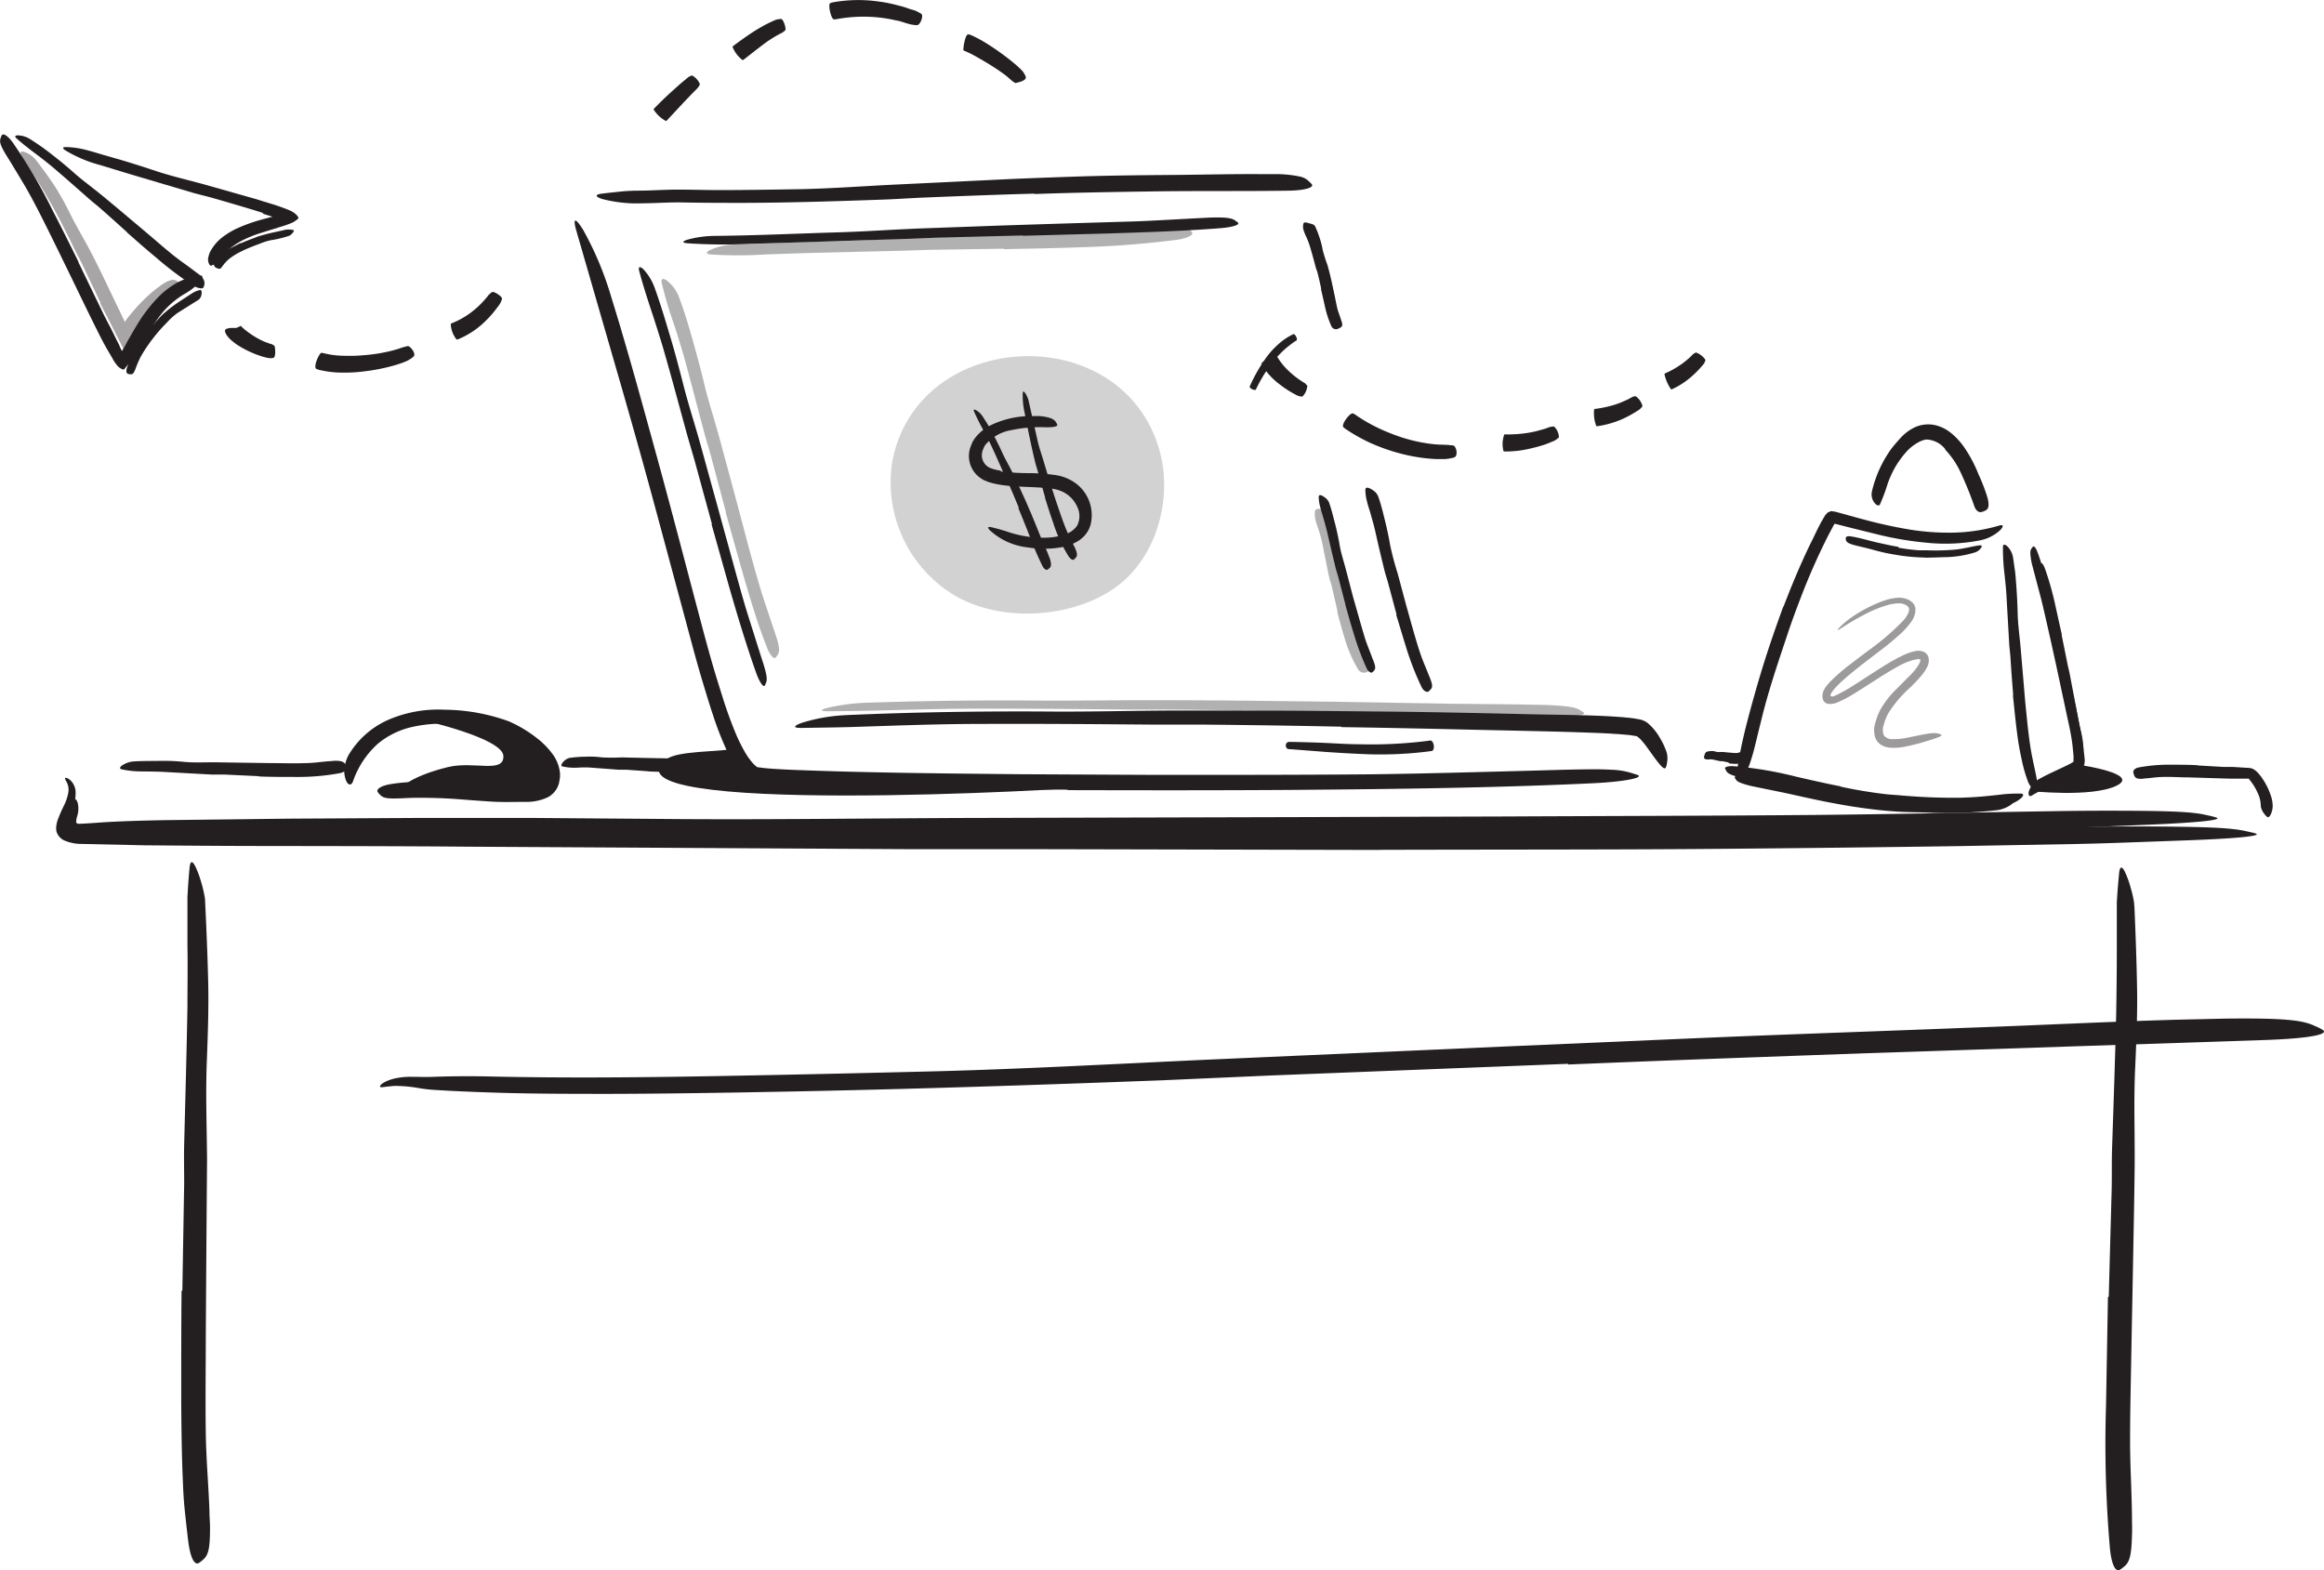 <svg xmlns="http://www.w3.org/2000/svg" width="300" height="202.715" viewBox="0 0 300 202.715">
  <g id="Offer" transform="translate(-17.078 -95.163)">
    <path id="Path_84249" data-name="Path 84249" d="M223.591,189.24a28.677,28.677,0,0,0,3.423.228,24.5,24.5,0,0,1,3.707.259,5.808,5.808,0,0,1,2.811,1.239,5.146,5.146,0,0,1,1.73,4.943,3.577,3.577,0,0,1-.562,1.3,4,4,0,0,1-1,.964,6.265,6.265,0,0,1-2.366.885,13.081,13.081,0,0,1-4.249,0,8.65,8.65,0,0,1-4.881-2.213c-.4-.427-.177-.494.3-.371s1.285.315,2.163.62a14.137,14.137,0,0,0,4.857.708,8.31,8.31,0,0,0,2.317-.4,3.028,3.028,0,0,0,1.624-1.137,2.688,2.688,0,0,0,.037-2.416,3.9,3.9,0,0,0-1.792-1.921,4.461,4.461,0,0,0-1.439-.443c-.544-.074-1.118-.124-1.705-.16-1.18-.074-2.39-.089-3.615-.191a14.957,14.957,0,0,1-2.3-.34l-.587-.166-.581-.235a3.8,3.8,0,0,1-1.056-.784,3.46,3.46,0,0,1-.655-3.676l.177-.443c.074-.143.166-.272.247-.408a4.74,4.74,0,0,1,.62-.73,6.048,6.048,0,0,1,1.47-1.05,11.9,11.9,0,0,1,5.208-1.2h1.168c1.464.149,1.885.443,2.107.834a1.409,1.409,0,0,1,.143.266c.074.266-.531.365-1.526.346a17.825,17.825,0,0,0-4.374.365,5.537,5.537,0,0,0-3.392,1.921,2.575,2.575,0,0,0-.284.568,1.854,1.854,0,0,0-.149.575,1.779,1.779,0,0,0,1.026,1.81,5.814,5.814,0,0,0,1.416.365Z" transform="translate(-77.353 -33.227)" fill="#231f20"/>
    <path id="Path_84250" data-name="Path 84250" d="M226.337,193.437c-.433-1.069-.885-2.138-1.353-3.194-.166-.39-.377-.76-.544-1.143-.62-1.371-1.193-2.737-1.854-4.084-.284-.62-.62-1.186-.915-1.771a24.952,24.952,0,0,1-1.124-2.267c-.105-.247.031-.278.266-.154a2.472,2.472,0,0,1,.853.809c.235.365.469.729.7,1.1l.62,1.131c.408.766.8,1.539,1.161,2.335.427.952.989,1.885,1.452,2.848s1,2.119,1.483,3.194c.3.655.575,1.328.865,1.983.421,1.014.84,2.036,1.239,3.04.315.784.708,1.526,1,2.329.062.177.142.346.2.525.166.692.13.933-.149,1.143a1.273,1.273,0,0,1-.191.143c-.222.112-.494-.112-.708-.55-.315-.655-.62-1.334-.921-2.036s-.562-1.427-.846-2.144c-.427-1.075-.853-2.157-1.31-3.231Z" transform="translate(-77.739 -32.71)" fill="#231f20"/>
    <path id="Path_84251" data-name="Path 84251" d="M233.633,190.631l-.939-3.355c-.112-.408-.253-.8-.354-1.239-.354-1.452-.661-2.916-.958-4.374l-.39-1.952a10.294,10.294,0,0,1-.241-2.539c0-.272.148-.235.309,0a2.928,2.928,0,0,1,.463,1.056c.365,1.643.736,3.276,1.112,4.943.21,1.007.587,2.008.877,3.021.334,1.106.667,2.218,1.02,3.324.21.68.433,1.359.661,2.036.354,1.02.692,2.051,1.093,3.046.315.772.708,1.5,1.05,2.249.081.16.166.321.235.488.247.62.241.865,0,1.124a2.212,2.212,0,0,1-.166.177c-.2.154-.494,0-.778-.451a18.945,18.945,0,0,1-1.927-4.214c-.39-1.1-.741-2.218-1.093-3.337Z" transform="translate(-81.65 -31.268)" fill="#231f20"/>
    <path id="Path_84252" data-name="Path 84252" d="M199.465,267.006l-42.884.062-15.644.081L85.8,267.006c-8.155-.043-16.354,0-24.448,0q-7.791,0-15.619-.031l-3.905-.037-3.911-.089-3.911-.1c-.334,0-.668-.037-1.014-.068a4.554,4.554,0,0,1-1.4-.3,1.408,1.408,0,0,1-.506-.4.885.885,0,0,1-.136-.62,3.744,3.744,0,0,1,.513-1.3,4.573,4.573,0,0,0,.469-1.433c.056-.321.089-.482.177-.469s.216.185.315.562a3.225,3.225,0,0,1-.1,1.674,3.138,3.138,0,0,0-.118.686.266.266,0,0,0,.241.241,1.7,1.7,0,0,0,.39,0c.166,0,.735-.037,1.239-.068l1.682-.118c2.354-.143,5.1-.222,8.094-.278l15.921-.189,15.935-.089H91.676l16.024.124c12.8.124,26.122-.074,39.218-.124l43.2-.112,26.568-.081c13.419-.068,26.908-.081,40.222-.2,10.358-.1,20.506-.328,30.744-.488,2.255-.037,4.455-.056,6.728-.056,8.427,0,11.121.143,12.925.587a12.092,12.092,0,0,1,1.2.3c.809.328-2.62.661-8.786.921l-6.905.284c-2.317.1-4.646.185-6.988.235l-14.211.321c-9.534.191-19.2.334-28.891.457-14.39.185-28.847.2-43.249.3Z" transform="translate(-5.295 -63.821)" fill="#231f20"/>
    <path id="Path_84253" data-name="Path 84253" d="M103.63,245.667s10.207,2.311,10.281,4.6-3.775.62-7.136,1.421c-5.116,1.239-6.345,2.921-6.345,2.921s16.577.885,18.436-.334c2.91-1.916-1.7-5.746-3.176-6.963C113.189,245.241,103.63,245.667,103.63,245.667Z" transform="translate(-31.85 -57.502)" fill="#231f20"/>
    <path id="Path_84254" data-name="Path 84254" d="M200.74,214.718c-9.657-.068-19.314-.166-28.977-.4l-5.295-.136c-1.771-.068-3.522-.112-5.351-.309-.21-.031-.4-.05-.62-.089a2.738,2.738,0,0,1-.443-.112l-.222-.1c-.037,0-.068-.043-.118-.043l-.105-.062c-.272-.222-.421-.346-.62-.5l-.451-.488a10.075,10.075,0,0,1-.741-1.014,16.709,16.709,0,0,1-1.155-2.1,41.844,41.844,0,0,1-1.662-4.325c-.482-1.44-.915-2.891-1.347-4.325s-.846-2.916-1.239-4.368l-4.692-17.43c-1.433-5.32-2.929-10.652-4.436-15.9L137.424,142.8c-.62-2.057-.185-1.952.822-.328a42.153,42.153,0,0,1,3.615,8.65c2.132,6.858,4.01,13.778,5.913,20.7s3.707,13.889,5.561,20.877c.443,1.682.9,3.374,1.378,5.067s1.007,3.38,1.539,5.067a52.248,52.248,0,0,0,1.81,4.943,21.8,21.8,0,0,0,1.161,2.273l.334.519.365.475a5.085,5.085,0,0,0,.383.427,1.328,1.328,0,0,0,.2.177l.142.124a.253.253,0,0,0,.089.043l.166.031c.2,0,.383.056.62.074.408.043.834.074,1.239.105.846.056,1.7.1,2.551.136,9.682.383,19.419.463,29.138.562l17.948.089c9.064,0,18.164,0,27.186-.074,6.994-.081,13.846-.284,20.753-.463l4.542-.13c2.842-.062,4.714-.089,6.031,0a9.841,9.841,0,0,1,2.694.433c.284.1.649.191.828.278.587.328-1.771.846-5.931,1.038-12.357.587-25.394.753-38.479.853-9.719.068-19.487.056-29.231.031Z" transform="translate(-45.878 -17.612)" fill="#231f20"/>
    <path id="Path_84255" data-name="Path 84255" d="M198.255,134.063c-4.692.13-9.4.309-14.1.5-1.717.068-3.429.191-5.141.259-6.048.21-12.1.414-18.177.433-2.688,0-5.4,0-8.069-.056-1.674-.031-3.386.1-5.116.112a17.657,17.657,0,0,1-5.223-.562c-1.075-.354-.791-.62.136-.7.475-.068,1.106-.13,1.854-.21a24.35,24.35,0,0,1,2.6-.16c1.705,0,3.441-.136,5.239-.136s3.485.062,5.239.062c3.478,0,6.969-.062,10.5-.118,4.2-.081,8.582-.427,12.882-.62l14.211-.686q4.374-.185,8.755-.328c4.418-.142,8.866-.177,13.259-.21,3.416-.037,6.8-.118,10.152-.1h2.224a15.081,15.081,0,0,1,2.947.3,2.286,2.286,0,0,1,1.273.655,3.015,3.015,0,0,1,.371.383c.241.4-.915.76-2.941.8-6.012.089-12.32,0-18.672.112-4.714.068-9.453.149-14.211.321Z" transform="translate(-47.637 -13.903)" fill="#231f20"/>
    <path id="Path_84256" data-name="Path 84256" d="M253.721,245.712q-8.8-.185-17.617-.266h-6.432c-7.55-.062-15.107-.124-22.664-.089-3.355,0-6.722.089-10.046.185l-6.413.21c-2.138.062-4.275.081-6.4.118-1.322.037-1.18-.266-.068-.661a22.588,22.588,0,0,1,5.641-.989c8.736-.383,17.461-.525,26.271-.463,5.264.043,10.745-.112,16.132-.13,5.919,0,11.844,0,17.77.043l10.936.105c5.523.068,11.066.185,16.555.315,4.27.112,8.433.068,12.709.4.482.056.933.081,1.433.16l.766.136a2.577,2.577,0,0,1,.974.463,7.123,7.123,0,0,1,1.588,1.952,8.773,8.773,0,0,1,.692,1.408,2.849,2.849,0,0,1,.2,1.761,2.281,2.281,0,0,1-.154.62c-.259.451-1.069-.723-2.472-2.682a10,10,0,0,0-.8-.974,3.426,3.426,0,0,0-.39-.334.376.376,0,0,0-.216-.081c-.383-.056-.784-.136-1.239-.166s-.9-.089-1.384-.105c-1.854-.13-3.812-.177-5.754-.247-3.9-.112-7.859-.191-11.838-.278-5.9-.136-11.838-.272-17.763-.354Z" transform="translate(-63.48 -56.737)" fill="#231f20"/>
    <path id="Path_84257" data-name="Path 84257" d="M159.99,184.17l-2.273-8.31-.877-3.015c-.983-3.559-1.927-7.13-2.947-10.677-.443-1.576-.952-3.145-1.446-4.692-.661-1.983-1.316-3.966-1.854-5.993-.16-.62.124-.62.562-.2a6.945,6.945,0,0,1,1.458,2.441c.729,2.014,1.334,4.059,1.948,6.109s1.169,4.125,1.7,6.215c.62,2.472,1.458,5.042,2.169,7.581L160.739,182l1.416,5.152c.717,2.595,1.421,5.214,2.175,7.779.62,2,1.239,3.936,1.854,5.894.136.433.272.853.414,1.285.506,1.613.55,2.157.34,2.6a1.668,1.668,0,0,1-.142.3c-.177.228-.62-.354-1.062-1.526-1.239-3.472-2.366-7.192-3.447-10.93l-2.354-8.372Z" transform="translate(-51.002 -21.336)" fill="#231f20"/>
    <path id="Path_84258" data-name="Path 84258" d="M203.661,142.92l-10.942.278-3.991.16-14.068.457-6.247.191a70.337,70.337,0,0,1-7.989-.074c-.828-.062-.708-.272,0-.482a13.655,13.655,0,0,1,3.515-.475c5.394-.05,10.794-.315,16.256-.469,3.262-.105,6.66-.346,10-.482l11.023-.4,6.8-.216,10.262-.309c2.644-.1,5.233-.272,7.846-.4l1.717-.089c2.157-.056,2.842.056,3.312.433a3.021,3.021,0,0,1,.309.241c.21.253-.667.562-2.236.692-4.658.371-9.576.525-14.519.686l-11.035.3Z" transform="translate(-54.557 -17.36)" fill="#231f20"/>
    <path id="Path_84259" data-name="Path 84259" d="M306.365,213.42l-1.081-4.04c-.13-.494-.3-.974-.433-1.47-.433-1.755-.853-3.5-1.239-5.264-.185-.778-.408-1.551-.62-2.311-.148-.488-.315-.974-.433-1.47a5.949,5.949,0,0,1-.216-1.526c0-.328.259-.346.62-.16a3.045,3.045,0,0,1,.62.408,1.667,1.667,0,0,1,.451.7c.346.983.587,1.983.834,2.991s.475,2.02.655,3.09a35.64,35.64,0,0,0,.974,3.707l1.093,4.078.7,2.508c.354,1.239.717,2.527,1.131,3.762.321.958.723,1.854,1.093,2.8.081.2.177.4.247.62.284.772.259,1.062-.089,1.359a2.475,2.475,0,0,1-.191.177c-.185.136-.649-.062-.9-.62a36.861,36.861,0,0,1-2.014-5.208c-.427-1.347-.815-2.706-1.239-4.065Z" transform="translate(-109.013 -38.94)" fill="#231f20"/>
    <path id="Path_84260" data-name="Path 84260" d="M291.659,150.191c-.148-.7-.3-1.4-.482-2.1-.074-.253-.185-.494-.247-.747-.235-.9-.482-1.8-.753-2.706a10.4,10.4,0,0,0-.457-1.168,5.3,5.3,0,0,1-.309-.772,1.446,1.446,0,0,1-.043-.908c.056-.21.315-.177.62-.074.177.05.346.089.537.148a.62.62,0,0,1,.346.266,10.77,10.77,0,0,1,.568,1.452,9.56,9.56,0,0,1,.414,1.607,19.082,19.082,0,0,0,.62,1.952c.2.717.383,1.446.544,2.175l.29,1.347c.154.68.266,1.365.427,2.036.124.525.346,1.014.494,1.526a3.018,3.018,0,0,1,.112.334c.105.427,0,.581-.377.741a2.307,2.307,0,0,1-.228.1.655.655,0,0,1-.741-.328,13.048,13.048,0,0,1-.885-2.744l-.482-2.119Z" transform="translate(-104.032 -17.758)" fill="#231f20"/>
    <path id="Path_84261" data-name="Path 84261" d="M296.066,212.831l-.914-3.528c-.112-.433-.266-.846-.371-1.279q-.556-2.28-1.075-4.56c-.16-.68-.354-1.347-.544-2.008-.124-.427-.259-.846-.365-1.279a5.172,5.172,0,0,1-.2-1.316c0-.284.2-.3.5-.136a2.682,2.682,0,0,1,.506.371,1.5,1.5,0,0,1,.377.62c.29.846.5,1.724.717,2.595s.408,1.755.568,2.656c.185,1.069.55,2.144.828,3.213l.927,3.546.62,2.175c.309,1.093.62,2.2.952,3.276.272.834.62,1.631.921,2.472.068.177.143.346.21.531.235.674.216.921-.062,1.168a1.234,1.234,0,0,1-.154.154c-.143.112-.525-.068-.736-.55a34.5,34.5,0,0,1-1.682-4.548c-.365-1.168-.692-2.348-1.031-3.528Z" transform="translate(-105.288 -39.537)" fill="#231f20"/>
    <path id="Path_84262" data-name="Path 84262" d="M393.435,259.706q2.706.519,5.443.815l2,.148c2.354.177,4.72.266,7.093.235,1.05,0,2.107-.074,3.151-.177l2.008-.185c.667-.05,1.34-.068,2.02-.062.421,0,.389.222.056.488a4.152,4.152,0,0,1-1.73.717,57.4,57.4,0,0,1-8.341.354c-1.668-.089-3.41-.05-5.116-.191-1.854-.124-3.75-.377-5.6-.668-1.143-.185-2.273-.4-3.4-.62-1.717-.346-3.423-.741-5.11-1.106l-3.911-.8c-.29-.056-.568-.124-.853-.2-1.05-.3-1.371-.463-1.532-.778a1.7,1.7,0,0,1-.112-.2c-.062-.177.42-.284,1.239-.185a56.76,56.76,0,0,1,7.259,1.3c1.81.4,3.63.791,5.449,1.112Z" transform="translate(-138.494 -61.945)" fill="#231f20"/>
    <path id="Path_84263" data-name="Path 84263" d="M386.036,214.287c1.069-2.787,2.218-5.561,3.534-8.242.494-.974.933-1.983,1.483-2.935l.365-.62c.112-.136.235-.247.354-.377.185,0,.284-.177.482-.13a2.642,2.642,0,0,1,.562.089l.525.136,1.323.371c.877.241,1.755.482,2.638.708,1.755.443,3.534.828,5.32,1.106a31.457,31.457,0,0,0,4.98.354,22.532,22.532,0,0,0,6.216-.9c.62-.2.655.068.222.537a5.326,5.326,0,0,1-2.688,1.365,23.292,23.292,0,0,1-6.8.3,42.793,42.793,0,0,1-6.64-1.137l-3.138-.778-1.576-.4-.463-.118a.462.462,0,0,0-.13,0,1.079,1.079,0,0,1-.068.112l-.253.482-.39.729a84.88,84.88,0,0,0-3.6,8.1c-.655,1.705-1.292,3.423-1.854,5.152-.885,2.626-1.771,5.27-2.527,7.921-.587,2.057-1.056,4.109-1.57,6.178-.112.457-.228.9-.365,1.347-.5,1.674-.778,2.175-1.273,2.422a2.212,2.212,0,0,1-.321.16c-.321.081-.4-.686-.16-1.94.315-1.854.76-3.775,1.267-5.691s1.05-3.843,1.631-5.77c.865-2.867,1.854-5.715,2.885-8.545Z" transform="translate(-138.725 -40.82)" fill="#231f20"/>
    <path id="Path_84264" data-name="Path 84264" d="M392.438,257.9q2.885.62,5.8.964c.717.081,1.427.1,2.138.177,2.514.21,5.042.315,7.581.278,1.124-.037,2.255-.1,3.364-.216.708-.074,1.427-.143,2.144-.235a21,21,0,0,1,2.163-.081c.451,0,.42.266.074.587a3.849,3.849,0,0,1-1.854.885,52.977,52.977,0,0,1-8.922.421c-1.792-.1-3.658-.056-5.489-.222-2.014-.155-4.016-.457-5.993-.8-1.239-.216-2.435-.469-3.646-.723l-5.455-1.239-4.189-.828c-.309-.062-.62-.13-.915-.21-1.124-.309-1.464-.494-1.631-.871a1.653,1.653,0,0,1-.118-.235c-.068-.216.457-.365,1.316-.284a48.252,48.252,0,0,1,7.8,1.322c1.933.443,3.874.89,5.82,1.267Z" transform="translate(-137.725 -61.176)" fill="#231f20"/>
    <path id="Path_84265" data-name="Path 84265" d="M436.869,228.385c-.13-1.618-.253-3.231-.354-4.844-.043-.62-.124-1.18-.16-1.771-.118-2.076-.241-4.161-.354-6.234-.056-.921-.154-1.854-.253-2.756a26.842,26.842,0,0,1-.2-3.528c0-.371.278-.34.575-.056a2.705,2.705,0,0,1,.741,1.5l.253,1.786c.074.62.105,1.192.154,1.792q.13,1.8.177,3.615c.037,1.452.253,2.941.383,4.418l.414,4.862c.081,1,.166,2,.266,2.991.154,1.505.3,3.028.519,4.511.16,1.155.408,2.28.649,3.4l.154.73c.043.228.074.421.089.581a2.776,2.776,0,0,1,0,.4.989.989,0,0,1-.177.506,1.57,1.57,0,0,1-.13.2c-.074.081-.177.043-.321-.1a2.6,2.6,0,0,1-.482-.741,18.749,18.749,0,0,1-.885-3.12c-.241-1.069-.421-2.15-.556-3.244-.21-1.625-.371-3.256-.537-4.881Z" transform="translate(-159.913 -43.497)" fill="#231f20"/>
    <path id="Path_84266" data-name="Path 84266" d="M445.456,223.027l1.186,5.474c.149.668.328,1.328.463,2,.235,1.161.457,2.323.661,3.5.1.587.191,1.174.272,1.771.037.3.074.62.1.915a2.107,2.107,0,0,1-.177,1.18l-.124.13a3.708,3.708,0,0,1-.809.581c-.247.135-.494.266-.736.383l-1.446.708c-.62.29-1.239.62-1.8.908s-1.186.581-1.705.915c-.309.2-.5,0-.414-.469a2.7,2.7,0,0,1,1.239-1.607c.853-.475,1.705-.877,2.545-1.267.421-.2.834-.39,1.239-.587.191-.1.4-.2.55-.3s.177-.112.21-.13h0v-.732q-.056-.661-.13-1.334c-.177-1.643-.62-3.33-.958-5l-1.18-5.511-.747-3.392c-.39-1.705-.766-3.429-1.186-5.116-.346-1.31-.686-2.595-1.026-3.9-.074-.284-.16-.562-.21-.859-.2-1.087-.177-1.458.056-1.736a.968.968,0,0,1,.148-.185c.185-.143.433.266.7,1.026.791,2.261,1.409,4.692,2.008,7.149l1.3,5.5Z" transform="translate(-161.964 -43.634)" fill="#231f20"/>
    <path id="Path_84267" data-name="Path 84267" d="M417.614,187.032a3.244,3.244,0,0,0-2.472-1.239,3.126,3.126,0,0,0-.974.354,5.739,5.739,0,0,0-1.693,1.378,12.039,12.039,0,0,0-1.39,1.964,13.9,13.9,0,0,0-.9,2.008,22.3,22.3,0,0,1-.989,2.663c-.136.272-.457.136-.717-.2a1.771,1.771,0,0,1-.328-1.452,15.347,15.347,0,0,1,2.539-5.561c.4-.506.84-1.014,1.3-1.505a5.954,5.954,0,0,1,1.73-1.239,4.189,4.189,0,0,1,2.472-.29,4.979,4.979,0,0,1,2.132,1.008,8.969,8.969,0,0,1,1.8,1.964,17.489,17.489,0,0,1,1.8,3.429,23.485,23.485,0,0,1,1.081,2.775,4.546,4.546,0,0,1,.166.649c.118.828-.037,1.124-.537,1.3a1.708,1.708,0,0,1-.34.118c-.4.074-.717-.216-.908-.717a46.513,46.513,0,0,0-1.817-4.473,10.986,10.986,0,0,0-1.964-2.873Z" transform="translate(-149.433 -33.892)" fill="#231f20"/>
    <path id="Path_84268" data-name="Path 84268" d="M445.993,222.115l.747,3.707c.089.451.216.9.3,1.353.3,1.594.62,3.194.9,4.789.124.708.278,1.421.427,2.119a12.051,12.051,0,0,1,.443,2.737c0,.29-.21.284-.475.089a2.089,2.089,0,0,1-.741-1.1c-.377-1.823-.784-3.646-1.007-5.523-.149-1.124-.443-2.267-.674-3.4l-.747-3.738-.469-2.3c-.241-1.162-.475-2.329-.747-3.472-.21-.885-.463-1.755-.686-2.632-.05-.191-.105-.377-.143-.581-.13-.729-.105-.974.068-1.18a.8.8,0,0,1,.118-.13c.136-.105.34.166.531.68a39.231,39.231,0,0,1,1.359,4.844q.408,1.854.822,3.707Z" transform="translate(-162.779 -44.965)" fill="#231f20"/>
    <path id="Path_84269" data-name="Path 84269" d="M409.488,208.68a23.941,23.941,0,0,0,2.663.34h.983a28.347,28.347,0,0,0,3.472-.068,10.579,10.579,0,0,0,1.526-.228c.655-.1,1.285-.29,1.952-.346.2,0,.222.143.089.34a1.539,1.539,0,0,1-.772.575,13.931,13.931,0,0,1-4.1.62l-1.267.043c-.427,0-.853.037-1.279,0a26.314,26.314,0,0,1-2.793-.228c-.568-.081-1.137-.177-1.7-.284-.859-.16-1.7-.4-2.533-.62-.62-.166-1.3-.3-1.934-.475-.142-.037-.278-.081-.421-.13-.506-.2-.62-.34-.661-.62v-.177c0-.177.284-.259.674-.191,1.168.177,2.3.55,3.478.809.877.191,1.755.4,2.644.537Z" transform="translate(-147.367 -42.819)" fill="#231f20"/>
    <path id="Path_84270" data-name="Path 84270" d="M45.985,161.336a22.059,22.059,0,0,1,1.52-1.724c.185-.21.371-.421.568-.62a17.65,17.65,0,0,1,2.329-1.8l1.087-.708c.228-.154.463-.3.7-.443a3.5,3.5,0,0,1,.784-.284c.177-.037.241.166.216.443a1.155,1.155,0,0,1-.371.8l-2.682,1.68a8.33,8.33,0,0,0-1.458,1.31,19.148,19.148,0,0,0-1.458,1.618c-.284.354-.562.708-.822,1.081a19.63,19.63,0,0,0-1.106,1.736,15.184,15.184,0,0,0-.62,1.452c-.043.105-.074.216-.13.321-.185.39-.315.475-.62.433a2,2,0,0,1-.2-.037c-.222-.062-.3-.3-.222-.62a10.337,10.337,0,0,1,1.239-2.75c.39-.655.822-1.285,1.279-1.91Z" transform="translate(-10.082 -23.154)" fill="#231f20"/>
    <path id="Path_84271" data-name="Path 84271" d="M65.22,144.9c.55-.241,1.1-.457,1.656-.661.2-.068.4-.166.62-.235.723-.222,1.458-.414,2.2-.568l.989-.216a2.65,2.65,0,0,1,1.3-.043c.143,0,.118.149,0,.3a1.34,1.34,0,0,1-.494.443,13.723,13.723,0,0,1-2.41.581,8.081,8.081,0,0,0-1.477.482c-.537.191-1.069.4-1.588.62-.328.136-.62.3-.958.457a8.588,8.588,0,0,0-1.334.853,5.454,5.454,0,0,0-.815.877l-.154.2a.348.348,0,0,1-.284.191.62.62,0,0,1-.354-.1L61.953,148a.513.513,0,0,1-.143-.62,4.492,4.492,0,0,1,1.786-1.682c.544-.29,1.075-.575,1.619-.84Z" transform="translate(-17.072 -18.323)" fill="#231f20"/>
    <path id="Path_84272" data-name="Path 84272" d="M64.079,163.936a1.175,1.175,0,0,0,.124.354,3.379,3.379,0,0,0,.723.846c.228.191.457.371.68.525a11.93,11.93,0,0,0,1.409.8,13.215,13.215,0,0,0,1.489.62,7.954,7.954,0,0,0,.8.235,4.324,4.324,0,0,0,.427.089,1.705,1.705,0,0,0,.463,0,.519.519,0,0,0,.2-.062c.247-.166.185-1.316.074-1.5a.26.26,0,0,0-.105-.089c-.081-.031-.177-.13-.266-.142a1.979,1.979,0,0,1-.3-.089c-.2-.062-.4-.148-.62-.228a10.506,10.506,0,0,1-1.2-.62,11.291,11.291,0,0,1-1.11-.76,5.306,5.306,0,0,1-.482-.4,2.28,2.28,0,0,1-.177-.177c-.043-.043-.074-.124-.081-.081-.154.089-.4.16-.451.21a.463.463,0,0,1-.216.05h-.39a2.064,2.064,0,0,0-.7.089.327.327,0,0,0-.3.328Z" transform="translate(-17.958 -26.019)" fill="#242021"/>
    <path id="Path_84273" data-name="Path 84273" d="M83.059,170.4c.112.043.216.1.328.13a13.258,13.258,0,0,0,3.138.371,20.454,20.454,0,0,0,3.022-.2,24.248,24.248,0,0,0,2.96-.562c.488-.124.974-.259,1.464-.433.241-.074.488-.177.729-.278a4.2,4.2,0,0,0,.7-.408,1.291,1.291,0,0,0,.278-.247c.272-.371-.443-1.279-.772-1.3a1.239,1.239,0,0,0-.259.056c-.21.062-.414.1-.62.177s-.414.148-.62.2a12.927,12.927,0,0,1-1.322.334,21.426,21.426,0,0,1-2.744.4,20.54,20.54,0,0,1-2.75.081,11.12,11.12,0,0,1-2.589-.34,1.251,1.251,0,0,1-.247-.05C83.424,168.415,82.7,170.121,83.059,170.4Z" transform="translate(-25.175 -27.632)" fill="#242021"/>
    <path id="Path_84274" data-name="Path 84274" d="M111.995,162.311a1.842,1.842,0,0,0,.2-.05,10.856,10.856,0,0,0,3.261-2.095,13.861,13.861,0,0,0,1.31-1.39c.2-.247.39-.494.575-.747a2.471,2.471,0,0,0,.457-.815.433.433,0,0,0,.05-.2c0-.284-.983-.915-1.239-.853a.551.551,0,0,0-.166.105,3.626,3.626,0,0,0-.321.284l-.259.328c-.177.216-.365.414-.55.62a11.2,11.2,0,0,1-1.2,1.106,10.712,10.712,0,0,1-2.737,1.594.789.789,0,0,0-.143.089A3.46,3.46,0,0,0,111.995,162.311Z" transform="translate(-35.969 -23.308)" fill="#242021"/>
    <path id="Path_84275" data-name="Path 84275" d="M155.24,116.8a.983.983,0,0,0,.13-.089l2.088-2.242,1.056-1.106.537-.544.266-.272a2.036,2.036,0,0,0,.222-.328.519.519,0,0,0,.068-.166,2.15,2.15,0,0,0-1.014-1.124.507.507,0,0,0-.177.056,1.779,1.779,0,0,0-.354.2l-.3.253-.62.513-1.168,1.044c-.778.708-1.526,1.433-2.255,2.181a.513.513,0,0,0-.089.136,4.258,4.258,0,0,0,1.6,1.5Z" transform="translate(-52.183 -6.022)" fill="#242021"/>
    <path id="Path_84276" data-name="Path 84276" d="M171.418,104.439a.737.737,0,0,0,.154-.081c.885-.686,1.742-1.371,2.6-2.008a14.729,14.729,0,0,1,1.31-.885c.222-.136.443-.259.674-.383.112-.056.222-.118.34-.166a2.778,2.778,0,0,0,.315-.235.389.389,0,0,0,.124-.124c.112-.235-.235-1.334-.506-1.427a.575.575,0,0,0-.2,0,2.255,2.255,0,0,0-.885.259c-.272.118-.544.247-.809.383-.525.272-1.032.568-1.52.871-.989.62-1.891,1.285-2.781,1.94a1.242,1.242,0,0,0-.124.13,3.972,3.972,0,0,0,1.311,1.725Z" transform="translate(-58.476 -1.511)" fill="#242021"/>
    <path id="Path_84277" data-name="Path 84277" d="M190.906,97.657a1.931,1.931,0,0,0,.266,0,18.992,18.992,0,0,1,5.128-.278,17.229,17.229,0,0,1,2.567.4c.871.124,1.655.556,2.567.62a.9.9,0,0,0,.29,0c.365-.068.791-1.143.525-1.416a.946.946,0,0,0-.253-.166,5.558,5.558,0,0,0-.62-.309l-.692-.2a11.523,11.523,0,0,0-1.359-.421,19.672,19.672,0,0,0-2.811-.556,18.579,18.579,0,0,0-5.754.142,2.167,2.167,0,0,0-.284.089C190.134,95.748,190.572,97.565,190.906,97.657Z" transform="translate(-66.214 0)" fill="#242021"/>
    <path id="Path_84278" data-name="Path 84278" d="M218.357,104.392a.508.508,0,0,0,.112.068,13.3,13.3,0,0,1,1.682.84c.575.328,1.155.661,1.717,1.014s1.124.723,1.655,1.112a7.288,7.288,0,0,1,.766.62c.124.105.241.2.346.3a.668.668,0,0,0,.185.13l.16.105c.05,0,.089.062.13.05.177-.074,1.371-.259,1.3-.766a1.245,1.245,0,0,0-.05-.177l-.068-.124a2.336,2.336,0,0,0-.354-.531c-.136-.149-.272-.272-.408-.4-.272-.266-.544-.488-.822-.717-.55-.457-1.118-.877-1.693-1.292s-1.162-.8-1.771-1.18a16.377,16.377,0,0,0-1.977-1.038,1.551,1.551,0,0,0-.29-.068C218.555,102.347,218.314,104.213,218.357,104.392Z" transform="translate(-76.914 -2.743)" fill="#242021"/>
    <path id="Path_84279" data-name="Path 84279" d="M280.64,170.51a1.645,1.645,0,0,0,.068.185,8.65,8.65,0,0,0,2.242,2.472,12.609,12.609,0,0,0,1.322.915c.235.143.463.278.708.4a1.816,1.816,0,0,0,.766.278.371.371,0,0,0,.185,0,2.182,2.182,0,0,0,.62-1.378.354.354,0,0,0-.1-.13c-.089-.074-.154-.191-.259-.241a2.76,2.76,0,0,1-.29-.177c-.191-.118-.377-.253-.562-.383a10.234,10.234,0,0,1-1.056-.865,8.281,8.281,0,0,1-1.631-1.989.513.513,0,0,0-.081-.089C282.388,169.491,280.671,170.232,280.64,170.51Z" transform="translate(-100.718 -28.411)" fill="#242021"/>
    <path id="Path_84280" data-name="Path 84280" d="M297.7,183.3c.1.081.191.166.29.235a22.742,22.742,0,0,0,3.157,1.786,25.212,25.212,0,0,0,3.38,1.239,22.865,22.865,0,0,0,3.534.729c.62.074,1.2.124,1.81.142h.914a6.609,6.609,0,0,0,.921-.136,1.711,1.711,0,0,0,.383-.118c.432-.228.222-1.365-.177-1.5a1.65,1.65,0,0,0-.346-.037c-.537-.068-1.069-.062-1.613-.089a15.924,15.924,0,0,1-1.625-.185,20.473,20.473,0,0,1-3.2-.778,25.708,25.708,0,0,1-3.053-1.239,20.468,20.468,0,0,1-2.823-1.656,3.38,3.38,0,0,0-.3-.166C298.557,181.433,297.43,182.919,297.7,183.3Z" transform="translate(-107.222 -33)" fill="#242021"/>
    <path id="Path_84281" data-name="Path 84281" d="M331.133,187.476a.974.974,0,0,0,.185.031,13.766,13.766,0,0,0,3.528-.443,16.116,16.116,0,0,0,1.717-.488c.272-.1.55-.21.815-.328a2.169,2.169,0,0,0,.766-.443.433.433,0,0,0,.136-.142,1.989,1.989,0,0,0-.62-1.378.442.442,0,0,0-.177,0,2.588,2.588,0,0,0-.4.068l-.365.136c-.247.089-.494.16-.747.228a12.52,12.52,0,0,1-1.514.354,16.455,16.455,0,0,1-3.059.228,1.447,1.447,0,0,0-.161,0A3.568,3.568,0,0,0,331.133,187.476Z" transform="translate(-119.966 -34.058)" fill="#242021"/>
    <path id="Path_84282" data-name="Path 84282" d="M350.409,181.823a1.446,1.446,0,0,0,.16,0,12.456,12.456,0,0,0,3.015-.84,12.889,12.889,0,0,0,1.4-.7q.346-.191.668-.408a1.854,1.854,0,0,0,.62-.513.291.291,0,0,0,.089-.154,2.23,2.23,0,0,0-.859-1.239.327.327,0,0,0-.16,0,1.854,1.854,0,0,0-.34.105,3.261,3.261,0,0,1-.29.166,5.731,5.731,0,0,1-.62.3,11.063,11.063,0,0,1-1.239.488,14.4,14.4,0,0,1-2.589.562.512.512,0,0,0-.136.05,4.59,4.59,0,0,0,.278,2.175Z" transform="translate(-127.262 -31.642)" fill="#242021"/>
    <path id="Path_84283" data-name="Path 84283" d="M365.7,173.578a.579.579,0,0,0,.148-.037,10.176,10.176,0,0,0,2.379-1.532,12.544,12.544,0,0,0,1.019-.964c.16-.177.315-.346.469-.525l.222-.272a1.481,1.481,0,0,0,.148-.334.278.278,0,0,0,.031-.16,2.472,2.472,0,0,0-1.193-.933.222.222,0,0,0-.136.05,1.489,1.489,0,0,0-.469.377c-.136.136-.284.272-.433.4a10.373,10.373,0,0,1-.927.723,11.945,11.945,0,0,1-2.026,1.137c-.037,0-.062.05-.1.074a5.239,5.239,0,0,0,.865,2Z" transform="translate(-132.895 -28.148)" fill="#242021"/>
    <path id="Path_84284" data-name="Path 84284" d="M34.692,135.954c-1.174-1.062-2.354-2.125-3.546-3.169-.433-.383-.9-.729-1.328-1.112-1.532-1.353-3.059-2.7-4.609-4.022-.692-.581-1.4-1.143-2.119-1.682-.927-.686-1.854-1.4-2.694-2.157-.266-.241-.124-.371.241-.365a3.163,3.163,0,0,1,1.545.489,32.239,32.239,0,0,1,2.9,2.057c.933.723,1.854,1.483,2.737,2.267,1.062.952,2.261,1.817,3.392,2.737q1.854,1.52,3.707,3.09l2.255,1.9c1.137.958,2.261,1.952,3.41,2.879.9.729,1.854,1.359,2.75,2.051.2.154.4.3.62.463a3.29,3.29,0,0,1,.443.414,1.471,1.471,0,0,1,.216.371.885.885,0,0,1,.037.62,1.5,1.5,0,0,1-.074.266c-.124.241-.575.177-1.2-.118a44.335,44.335,0,0,1-5.029-3.794c-1.239-1.014-2.422-2.076-3.63-3.132Z" transform="translate(-1.212 -10.81)" fill="#231f20"/>
    <path id="Path_84285" data-name="Path 84285" d="M27.185,139.729l3.262,6.741c.4.815.853,1.613,1.239,2.422l.531,1.069.272.531.031.068h0v.037l.037.089c.05.118.112.241.177.371a.531.531,0,0,0,.062.1l.037.043.031-.037.089-.16.222-.377.247-.457c.089-.185.2-.354.3-.537.4-.708.809-1.416,1.239-2.107a19.8,19.8,0,0,1,2.744-3.46,10.935,10.935,0,0,1,2.324-1.715,8.465,8.465,0,0,1,2.719-.865c.581-.089.568.247.2.708a7.414,7.414,0,0,1-1.854,1.545,11.121,11.121,0,0,0-3.67,3.343c-.519.7-1.031,1.421-1.5,2.194-.247.377-.475.772-.708,1.168l-.346.587-.177.3-.29.544-.177.328-.081.16-.089.089-.34.377-.62.766c-.166.043-.278-.05-.4-.105a1.649,1.649,0,0,1-.383-.284,5.183,5.183,0,0,1-.753-1.1l-.62-1.056-.427-.76c-.272-.506-.537-1.02-.791-1.532-1.131-2.255-2.224-4.529-3.324-6.8l-2.036-4.177c-1.038-2.1-2.07-4.22-3.169-6.265-.853-1.594-1.792-3.09-2.713-4.621l-.62-1c-.741-1.239-.885-1.693-.692-2.194a2.873,2.873,0,0,1,.136-.334c.2-.3.778.056,1.427.945a68.8,68.8,0,0,1,5.085,8.65c1.162,2.236,2.28,4.5,3.4,6.759Z" transform="translate(0 -10.741)" fill="#231f20"/>
    <path id="Path_84286" data-name="Path 84286" d="M56.015,134.384c-2.132-.674-4.325-1.3-6.463-1.921-.791-.222-1.588-.408-2.379-.62l-8.347-2.472-3.707-1.131a17.183,17.183,0,0,1-4.6-1.94c-.443-.321-.259-.421.21-.4a11.257,11.257,0,0,1,2.181.284c.8.2,1.588.433,2.385.674l2.39.686c1.6.475,3.194.989,4.795,1.52,1.915.62,3.967,1.1,5.956,1.643L55,132.566l2.014.62a23.851,23.851,0,0,1,2.567.915,2.782,2.782,0,0,1,.7.451,1.766,1.766,0,0,1,.235.247.494.494,0,0,1,.089.149.191.191,0,0,1,0,.191c-.16.149-.365.272-.544.408a5.942,5.942,0,0,1-.908.377c-.29.124-.708.228-1.056.34l-.266.089a2.377,2.377,0,0,1-.235.074l-.377.112-1.505.469a15.068,15.068,0,0,0-2.206.885,8.447,8.447,0,0,0-1.854,1.239,6.314,6.314,0,0,0-.62.661l-.408.556a1.7,1.7,0,0,1-.309.365,1.934,1.934,0,0,1-.278.241,2.263,2.263,0,0,1-.354.136c-.112.031-.222.089-.309.118s-.241-.089-.34-.4a1.291,1.291,0,0,1-.05-.575,4.133,4.133,0,0,1,.216-.741,5.82,5.82,0,0,1,1.649-1.977,10.163,10.163,0,0,1,2.132-1.239,21.16,21.16,0,0,1,2.23-.822c.371-.118.747-.216,1.118-.315l.933-.247h.05l-.4-.124-.8-.247Z" transform="translate(-5.038 -11.748)" fill="#231f20"/>
    <path id="Path_84287" data-name="Path 84287" d="M55.08,330.578l.235-13.827c0-1.682-.043-3.364,0-5.042.148-5.919.321-11.844.421-17.763,0-2.632.05-5.27,0-7.879v-6.271l.074-1.239c.056-.84.118-1.674.2-2.514.1-1.044.421-.9.834,0a13.448,13.448,0,0,1,.668,1.854c.118.377.222.791.321,1.239.043.222.089.443.136.68a4.452,4.452,0,0,1,.056.708c.166,3.423.309,6.84.39,10.262s-.05,6.858-.177,10.306c-.166,4.127,0,8.415.031,12.635q-.056,6.957-.105,13.92l-.056,8.563c0,4.325-.068,8.65,0,12.975.056,3.337.354,6.605.469,9.885,0,.729.074,1.44.074,2.169,0,2.719-.21,3.584-.964,4.177a3.4,3.4,0,0,1-.513.389c-.575.272-1.081-.828-1.334-2.817-.177-1.471-.346-2.966-.494-4.473s-.185-3.034-.253-4.565c-.105-3.09-.143-6.178-.16-9.311,0-4.64,0-9.268.043-13.945Z" transform="translate(-14.462 -68.846)" fill="#231f20"/>
    <path id="Path_84288" data-name="Path 84288" d="M457.418,331.808l.377-13.846c.037-1.682,0-3.364.043-5.046.2-5.938.408-11.875.544-17.807.043-2.632.074-5.283.074-7.9v-6.278l.081-1.239c.062-.84.136-1.682.216-2.52.112-1.044.427-.9.834,0a13.139,13.139,0,0,1,.655,1.854c.112.383.222.791.315,1.239l.13.68c0,.228.043.469.05.708.148,3.429.272,6.852.334,10.287s-.089,6.877-.241,10.337c-.2,4.133-.037,8.439-.068,12.672-.05,4.646-.149,9.3-.235,13.958l-.166,8.587c-.068,4.325-.191,8.693-.191,12.975,0,3.349.222,6.64.247,9.947,0,.729.037,1.44,0,2.175-.068,2.725-.321,3.59-1.093,4.152a3.347,3.347,0,0,1-.525.377c-.581.241-1.05-.877-1.239-2.873a156.795,156.795,0,0,1-.494-18.387c.081-4.646.166-9.311.247-13.964Z" transform="translate(-168.125 -69.278)" fill="#231f20"/>
    <g id="Group_36506" data-name="Group 36506" transform="translate(123.167 185.555)" opacity="0.35">
      <path id="Path_84289" data-name="Path 84289" d="M248.927,242.906q-7.519-.16-15.032-.235h-5.48c-6.444-.062-12.888-.124-19.326-.112-2.86,0-5.734.05-8.57.118l-5.468.143c-1.854.031-3.652.056-5.468.068-1.137,0-1-.2-.043-.443a26.133,26.133,0,0,1,4.82-.649c7.452-.253,14.89-.346,22.4-.284,4.492.037,9.163-.05,13.753-.05q7.575,0,15.15.089l9.323.112,14.105.241c3.63.062,7.2.056,10.787.13l2.366.043c2.96.136,3.9.3,4.5.723a3.414,3.414,0,0,1,.4.272c.266.272-.952.5-3.09.463-6.407-.037-13.16-.166-19.95-.284l-15.156-.29Z" transform="translate(-188.778 -241.463)" fill="#231f20"/>
    </g>
    <path id="Path_84290" data-name="Path 84290" d="M304.343,249.889l-.443.062a57.877,57.877,0,0,1-8.607.421c-1.446,0-2.891-.1-4.325-.166s-2.91-.105-4.374-.136h-.463c-.525,0-.556.885-.037.927l.463.031,4.325.334c1.452.1,2.91.191,4.374.253a49.548,49.548,0,0,0,8.817-.309l.457-.062C305.048,251.192,304.85,249.821,304.343,249.889Z" transform="translate(-102.66 -59.128)" fill="#242021"/>
    <path id="Path_84291" data-name="Path 84291" d="M199.639,266.994l-44.485-.1H138.936l-57.19-.321c-8.452-.074-16.96-.074-25.332-.089-5.394,0-10.8-.043-16.2-.089l-8.112-.177a5.6,5.6,0,0,1-2.286-.469,1.854,1.854,0,0,1-.974-1.168,2.213,2.213,0,0,1,0-.778,3.349,3.349,0,0,1,.143-.62,17.856,17.856,0,0,1,.834-1.927,6.258,6.258,0,0,0,.568-1.724,2.138,2.138,0,0,0-.253-1.353c-.148-.278-.235-.433-.154-.482s.3,0,.62.259a2.181,2.181,0,0,1,.723,1.594,7.2,7.2,0,0,1-.513,2.656,12.221,12.221,0,0,0-.415,1.422,1.988,1.988,0,0,0-.037.309.272.272,0,0,0,0,.16.3.3,0,0,0,.166.166.3.3,0,0,1,.177.056c.062.056.2.05.328.056a6.508,6.508,0,0,0,.815.05H32.8l1.044-.031c1.4-.05,2.891-.074,4.442-.074l16.5-.124,16.528-.036q16.546-.043,33.172.2c13.279.177,27.09,0,40.673,0l44.806.05h27.575c13.92,0,27.9,0,41.717-.05,10.745-.056,21.267-.247,31.887-.365,2.335-.031,4.621-.037,6.981-.037,8.736.037,11.517.191,13.394.62.433.105,1,.2,1.239.3.84.328-2.719.655-9.113.885l-7.171.259c-2.4.089-4.82.166-7.247.21l-14.711.266c-9.885.148-19.919.259-29.965.346-14.921.13-29.916.089-44.884.136Z" transform="translate(-4.481 -62.107)" fill="#231f20"/>
    <path id="Path_84292" data-name="Path 84292" d="M471.141,255.037l3.276.191h1.192l2.175.136h.105a.3.3,0,0,0,.105.037,1.229,1.229,0,0,1,.2.062,2.665,2.665,0,0,1,.354.222,3.963,3.963,0,0,1,.457.451,7.369,7.369,0,0,1,.667.933,8.7,8.7,0,0,1,.865,1.854,4.289,4.289,0,0,1,.241,1.328,2.47,2.47,0,0,1-.1.708c-.037.118-.074.235-.118.34a1.819,1.819,0,0,1-.191.309c-.177.253-.443,0-.668-.321a2.132,2.132,0,0,1-.457-.964,4,4,0,0,0-.457-1.854,6.675,6.675,0,0,0-.506-.921c-.1-.154-.2-.29-.3-.433a3.815,3.815,0,0,1-.247-.309.112.112,0,0,0-.136-.068h-2.441l-3.3-.1-2.036-.062c-1.026,0-2.057-.081-3.09-.056-.8,0-1.57.124-2.354.191-.166,0-.34.043-.513.056-.62,0-.846-.1-.983-.506a1.53,1.53,0,0,1-.089-.284c-.062-.315.2-.575.674-.68a21.464,21.464,0,0,1,4.325-.354c1.093,0,2.2,0,3.3.068Z" transform="translate(-170.325 -61.058)" fill="#231f20"/>
    <path id="Path_84293" data-name="Path 84293" d="M114.6,252.76a.791.791,0,0,0,.21-.463,1.087,1.087,0,0,0,.056-.315v-.334a3.534,3.534,0,0,0-.68-1.477,10.889,10.889,0,0,0-3.028-2.607,14.605,14.605,0,0,0-2.725-1.239,22.115,22.115,0,0,0-5.351-1.031,18.1,18.1,0,0,0-5.449.4,10.633,10.633,0,0,0-4.257,2.1,11.566,11.566,0,0,0-3.269,4.943c-.253.581-.674.421-.921-.253a3.978,3.978,0,0,1-.2-1.371,5.326,5.326,0,0,1,.544-1.786,11.226,11.226,0,0,1,5.474-4.72,16.29,16.29,0,0,1,6.919-1.168,24.907,24.907,0,0,1,8.316,1.5,16.854,16.854,0,0,1,4,2.472,10.144,10.144,0,0,1,1.662,1.779,4.943,4.943,0,0,1,.945,2.472v.433a3.372,3.372,0,0,1-.062.427l-.074.427c-.043.143-.1.278-.154.421a2.885,2.885,0,0,1-1.239,1.347,6.4,6.4,0,0,1-3.015.62c-1.371,0-2.8.056-4.208-.031s-2.8-.191-4.177-.3c-2.144-.166-4.239-.222-6.315-.185l-1.359.062c-1.693.05-2.218,0-2.651-.488a2.271,2.271,0,0,1-.284-.334c-.222-.371.457-.828,1.771-1.032,3.917-.62,8-.043,11.9.166.723.043,1.446.074,2.169.089h2.181a17.654,17.654,0,0,0,2.064-.068,1.748,1.748,0,0,0,1.118-.443Z" transform="translate(-27.477 -56.656)" fill="#231f20"/>
    <g id="Group_36507" data-name="Group 36507" transform="translate(102.463 131.181)" opacity="0.35">
      <path id="Path_84294" data-name="Path 84294" d="M163.6,183.587l-2.014-7.55c-.247-.915-.55-1.817-.791-2.731-.865-3.225-1.686-6.463-2.582-9.682-.4-1.427-.846-2.842-1.3-4.239a51.806,51.806,0,0,1-1.613-5.437c-.124-.575.228-.62.723-.247a4.826,4.826,0,0,1,1.526,2.144c.686,1.81,1.239,3.67,1.761,5.53s1.031,3.738,1.483,5.635c.544,2.267,1.31,4.566,1.933,6.865l2.048,7.582,1.239,4.671c.62,2.348,1.267,4.72,1.952,7.043.537,1.8,1.155,3.546,1.736,5.312.13.39.272.766.39,1.162a6.928,6.928,0,0,1,.365,1.582,1.239,1.239,0,0,1-.235.822,1.852,1.852,0,0,1-.21.29c-.13.112-.3.037-.506-.191a3.831,3.831,0,0,1-.62-1.143c-1.239-3.09-2.224-6.475-3.2-9.855q-1.069-3.781-2.125-7.575Z" transform="translate(-155.27 -153.461)" fill="#231f20"/>
    </g>
    <g id="Group_36508" data-name="Group 36508" transform="translate(108.336 124.361)" opacity="0.35">
      <path id="Path_84295" data-name="Path 84295" d="M203.084,145.332l-9.57.143-3.486.115-12.306.3-5.455.185a54.946,54.946,0,0,1-6.988,0c-.723-.062-.62-.334,0-.62a8.15,8.15,0,0,1,3.09-.674c4.714-.13,9.428-.365,14.211-.451,2.854-.056,5.826-.29,8.748-.4l9.644-.29,5.931-.16c2.991-.1,6-.154,8.965-.309,2.311-.124,4.565-.354,6.84-.562.5-.043.989-.105,1.5-.143,1.854-.124,2.472,0,2.91.463a2.522,2.522,0,0,1,.284.3c.2.315-.544.736-1.915.945a123.4,123.4,0,0,1-12.7.974c-3.213.13-6.444.166-9.657.247Z" transform="translate(-164.775 -142.422)" fill="#231f20"/>
    </g>
    <g id="Group_36509" data-name="Group 36509" transform="translate(186.798 160.851)" opacity="0.35">
      <path id="Path_84296" data-name="Path 84296" d="M294.723,214.777l-.76-3.3c-.1-.4-.253-.778-.34-1.18q-.443-2.132-.859-4.269a16.474,16.474,0,0,0-.506-1.854c-.13-.383-.278-.772-.371-1.174a4.881,4.881,0,0,1-.112-.62,2.567,2.567,0,0,1,.031-.62c.05-.272.4-.334.885-.235a4.035,4.035,0,0,1,.8.247,1.05,1.05,0,0,1,.525.519,14.533,14.533,0,0,1,.7,2.39,19.1,19.1,0,0,1,.4,2.472,21.444,21.444,0,0,0,.708,2.991l.778,3.293c.16.68.321,1.359.5,2.026.266,1.02.513,2.051.846,3.04a21.33,21.33,0,0,0,.974,2.218c.074.166.16.321.222.488.241.62.154.871-.371,1.18a3.417,3.417,0,0,1-.3.185.915.915,0,0,1-1.112-.371,17.384,17.384,0,0,1-1.771-4.14c-.34-1.081-.62-2.188-.927-3.281Z" transform="translate(-291.77 -201.483)" fill="#231f20"/>
    </g>
    <path id="Path_84297" data-name="Path 84297" d="M283.791,164.992l-.2.1a7.915,7.915,0,0,0-1.771,1.239,10.509,10.509,0,0,0-1.44,1.576,21.044,21.044,0,0,0-2.107,3.615l-.089.2c-.105.235.686.62.8.39l.089-.191a19.331,19.331,0,0,1,2.119-3.38,14.668,14.668,0,0,1,1.328-1.439,13.5,13.5,0,0,1,1.52-1.2l.177-.105C284.415,165.648,284.026,164.875,283.791,164.992Z" transform="translate(-99.778 -26.681)" fill="#242021"/>
    <path id="Path_84298" data-name="Path 84298" d="M447.6,255s7.915,1.151,4.671,2.694-11.243.661-11.243.661Z" transform="translate(-162.012 -61.082)" fill="#231f20"/>
    <g id="Group_36510" data-name="Group 36510" transform="translate(252.334 172.325)" opacity="0.45">
      <path id="Path_84299" data-name="Path 84299" d="M408.059,228.672c-1.359.717-2.688,1.576-4.022,2.428-.668.433-1.335.859-2.02,1.279a15.841,15.841,0,0,1-2.181,1.162,2.41,2.41,0,0,1-1.267.216.9.9,0,0,1-.556-.34.62.62,0,0,1-.13-.3l-.043-.16v-.177a1.588,1.588,0,0,1,.142-.7,3.045,3.045,0,0,1,.284-.5,6.5,6.5,0,0,1,.62-.73,23.491,23.491,0,0,1,2.354-2.057c.809-.62,1.625-1.239,2.435-1.854a32.312,32.312,0,0,0,4.584-3.917,3.708,3.708,0,0,0,.674-1.038,1.168,1.168,0,0,0,.089-.506c-.037-.062-.037-.16-.081-.191a1.032,1.032,0,0,0-.177-.191,1.792,1.792,0,0,0-1.112-.315,5.65,5.65,0,0,0-1.273.185,15.54,15.54,0,0,0-3.151,1.279,33.777,33.777,0,0,0-2.96,1.742c-.62.4-.575.272-.148-.177a12.805,12.805,0,0,1,2.466-1.855,17.608,17.608,0,0,1,3.269-1.545,6.537,6.537,0,0,1,1.854-.354,2.817,2.817,0,0,1,1.05.185,1.921,1.921,0,0,1,.513.284,1.693,1.693,0,0,1,.222.2.871.871,0,0,1,.216.309,1.851,1.851,0,0,1,.124.334v.34a2.024,2.024,0,0,1-.112.62,3.088,3.088,0,0,1-.488.921,10.5,10.5,0,0,1-1.239,1.39,35.831,35.831,0,0,1-2.775,2.3c-1.131.865-2.292,1.736-3.41,2.651-.562.457-1.112.921-1.631,1.409-.259.247-.506.494-.729.747a4.329,4.329,0,0,0-.315.39,2.731,2.731,0,0,0-.21.328c-.062.105-.089.309.074.334a.463.463,0,0,0,.2,0,3.3,3.3,0,0,0,.469-.185,19.775,19.775,0,0,0,2.036-1.143c1.34-.84,2.669-1.742,4.034-2.582a25.026,25.026,0,0,1,2.626-1.452,6.585,6.585,0,0,1,1.489-.494,2.027,2.027,0,0,1,.9.037,1.155,1.155,0,0,1,.747.7,1.771,1.771,0,0,1-.166,1.353,5.137,5.137,0,0,1-.655,1,21.068,21.068,0,0,1-1.557,1.656,15.109,15.109,0,0,0-2.8,3.312,6.947,6.947,0,0,0-.587,1.526,1.771,1.771,0,0,0,.062,1.353,1.417,1.417,0,0,0,1.174.433,8.462,8.462,0,0,0,1.6-.143c.482-.089.952-.2,1.439-.29,1.817-.377,2.441-.421,2.879-.253a1.662,1.662,0,0,1,.29.118c.2.148-.513.408-1.817.8a26.121,26.121,0,0,1-3.046.772,6.84,6.84,0,0,1-1.73.1,2.749,2.749,0,0,1-1.007-.266,1.853,1.853,0,0,1-.871-.9,3.09,3.09,0,0,1-.037-2.064,8.126,8.126,0,0,1,.62-1.637,11.742,11.742,0,0,1,2.1-2.7l1.687-1.7a6.587,6.587,0,0,0,1.3-1.668.414.414,0,0,0,.062-.177c0-.05.05-.118.031-.154s0-.062,0-.112,0,0-.068-.043a1.021,1.021,0,0,0-.34,0,7.16,7.16,0,0,0-2,.68Z" transform="translate(-397.838 -220.055)" fill="#231f20"/>
    </g>
    <path id="Path_84300" data-name="Path 84300" d="M145.564,255.1l-2.774-.2H141.77l-3.608-.272a11.522,11.522,0,0,0-1.6,0,9.476,9.476,0,0,1-1.026,0,7.241,7.241,0,0,1-1.02-.149c-.216-.05-.185-.253,0-.488a1.711,1.711,0,0,1,.9-.62,16.873,16.873,0,0,1,2.082-.154,11.887,11.887,0,0,1,2.095.089,23.751,23.751,0,0,0,2.567,0l2.833.068,1.742.037c.877,0,1.761.062,2.632,0,.68,0,1.34-.177,2.014-.235.148,0,.29-.043.443-.05.55,0,.729.166.846.568a1.57,1.57,0,0,0,.081.278.737.737,0,0,1-.575.76,12.158,12.158,0,0,1-3.707.457c-.945,0-1.891-.031-2.833-.068Z" transform="translate(-44.819 -60.368)" fill="#231f20"/>
    <path id="Path_84301" data-name="Path 84301" d="M376.262,253.565c-.266-.056-.525-.118-.791-.166h-.284l-1.02-.228a2.221,2.221,0,0,0-.451,0,2.175,2.175,0,0,1-.284,0,.822.822,0,0,1-.29-.118c-.062-.043-.062-.2,0-.377a.865.865,0,0,1,.235-.469,1.771,1.771,0,0,1,.62-.112,1.316,1.316,0,0,1,.62.081,2.584,2.584,0,0,0,.723.031c.272,0,.537.037.8.062l.494.043a5.958,5.958,0,0,0,.741.031,3.986,3.986,0,0,0,.568-.177.4.4,0,0,1,.124,0c.154,0,.2.124.235.443v.216a.846.846,0,0,1-.16.581,1.427,1.427,0,0,1-1.038.334,4.83,4.83,0,0,1-.791-.068Z" transform="translate(-136.049 -59.969)" fill="#231f20"/>
    <path id="Path_84302" data-name="Path 84302" d="M60.078,256.109l-4.48-.21H53.957l-5.754-.315c-.846-.056-1.705-.068-2.551-.081-.544,0-1.087,0-1.637-.037a12.351,12.351,0,0,1-1.631-.235c-.34-.081-.272-.272,0-.488a3.163,3.163,0,0,1,1.446-.531c1.1-.074,2.2-.062,3.306-.074a26.152,26.152,0,0,1,3.33.13c1.334.118,2.725.037,4.09.05l4.5.068,2.768.037c1.4,0,2.811.056,4.2,0,1.081,0,2.138-.177,3.207-.253.235,0,.463-.043.708-.05.877,0,1.155.16,1.353.562a1.858,1.858,0,0,1,.124.278c.089.309-.266.62-.908.766a30.276,30.276,0,0,1-5.938.482c-1.5,0-3.01,0-4.515-.062Z" transform="translate(-9.578 -60.746)" fill="#231f20"/>
    <path id="Path_84303" data-name="Path 84303" d="M212.689,256.419c-5.5.62-66.289,3.911-57-3.4,1.4-1.093,6.432-.945,8.149-1.292l3.09,3.126Z" transform="translate(-52.598 -59.833)" fill="#231f20"/>
    <g id="Group_36511" data-name="Group 36511" transform="translate(19.723 114.731)" opacity="0.4">
      <path id="Path_84304" data-name="Path 84304" d="M31.694,146.378l-2.366-4.986c-.3-.62-.62-1.186-.921-1.786-1.026-2.125-2.082-4.239-3.244-6.286-.519-.908-1.056-1.817-1.619-2.688-.723-1.124-1.5-2.218-2.125-3.4-.191-.371.05-.475.475-.34a3.447,3.447,0,0,1,1.526,1.118c.834,1.1,1.649,2.213,2.41,3.364a40.016,40.016,0,0,1,2.008,3.639c.736,1.5,1.643,2.966,2.428,4.467.871,1.649,1.682,3.324,2.472,5l1.489,3.09.334.708.149.309.074.16.037.081a.065.065,0,0,1,.043-.056,6.421,6.421,0,0,1,.443-.62l.321-.4.463-.531A19.864,19.864,0,0,1,39.07,144.4c.247-.177.475-.365.741-.519a3.09,3.09,0,0,1,1.106-.482,1.038,1.038,0,0,1,.68.177,1.577,1.577,0,0,1,.247.177c.105.105.089.259,0,.469a2.1,2.1,0,0,1-.62.692,32.931,32.931,0,0,0-2.589,2.236c-.414.4-.815.809-1.2,1.239-.191.216-.383.433-.562.661l-.112.143-.148.177c-.089.124-.185.259-.278.4-.177.284-.371.506-.544.834l-1.069,1.854-2.02-3.979-1.069-2.07Z" transform="translate(-21.353 -126.833)" fill="#231f20"/>
    </g>
    <path id="Path_84305" data-name="Path 84305" d="M238.417,185.315c.278,5.474-2.02,11.264-6.574,14.342-5.616,3.793-14.544,4.281-20.439.815a17.021,17.021,0,0,1-8.076-17.164c3.09-17.158,29.15-18.68,34.371-2.045a16.214,16.214,0,0,1,.718,4.052Z" transform="translate(-71.086 -28.437)" fill="#231f20" opacity="0.2"/>
    <path id="Path_84306" data-name="Path 84306" d="M249.853,313.823l-38.35,1.505-13.988.62c-16.447.62-32.888,1.168-49.347,1.477-7.3.142-14.643.259-21.9.278-4.658,0-9.323,0-13.994-.13-2.335-.068-4.665-.154-6.994-.278l-1.755-.1c-.62-.037-1.2-.112-1.786-.191a18.374,18.374,0,0,0-3.343-.328c-1.316.081-1.891.284-1.921.081s.531-.686,1.8-1.02a9.347,9.347,0,0,1,2.3-.235c.877,0,1.854.05,2.833,0,2.082-.074,4.566-.105,7.235-.043,9.473.21,18.945.13,28.452-.037s19.023-.383,28.6-.62c11.442-.29,23.355-.945,35.058-1.489l38.622-1.711,23.775-1.032c12-.525,24.1-.921,35.99-1.39,9.268-.321,18.344-.8,27.519-1.056l6.012-.136c7.556-.081,9.96.177,11.573.952a6.313,6.313,0,0,1,1.069.544c.717.62-2.36,1.106-7.871,1.279l-50.9,1.686c-12.863.463-25.789.921-38.687,1.464Z" transform="translate(-30.34 -81.327)" fill="#231f20"/>
  </g>
</svg>
